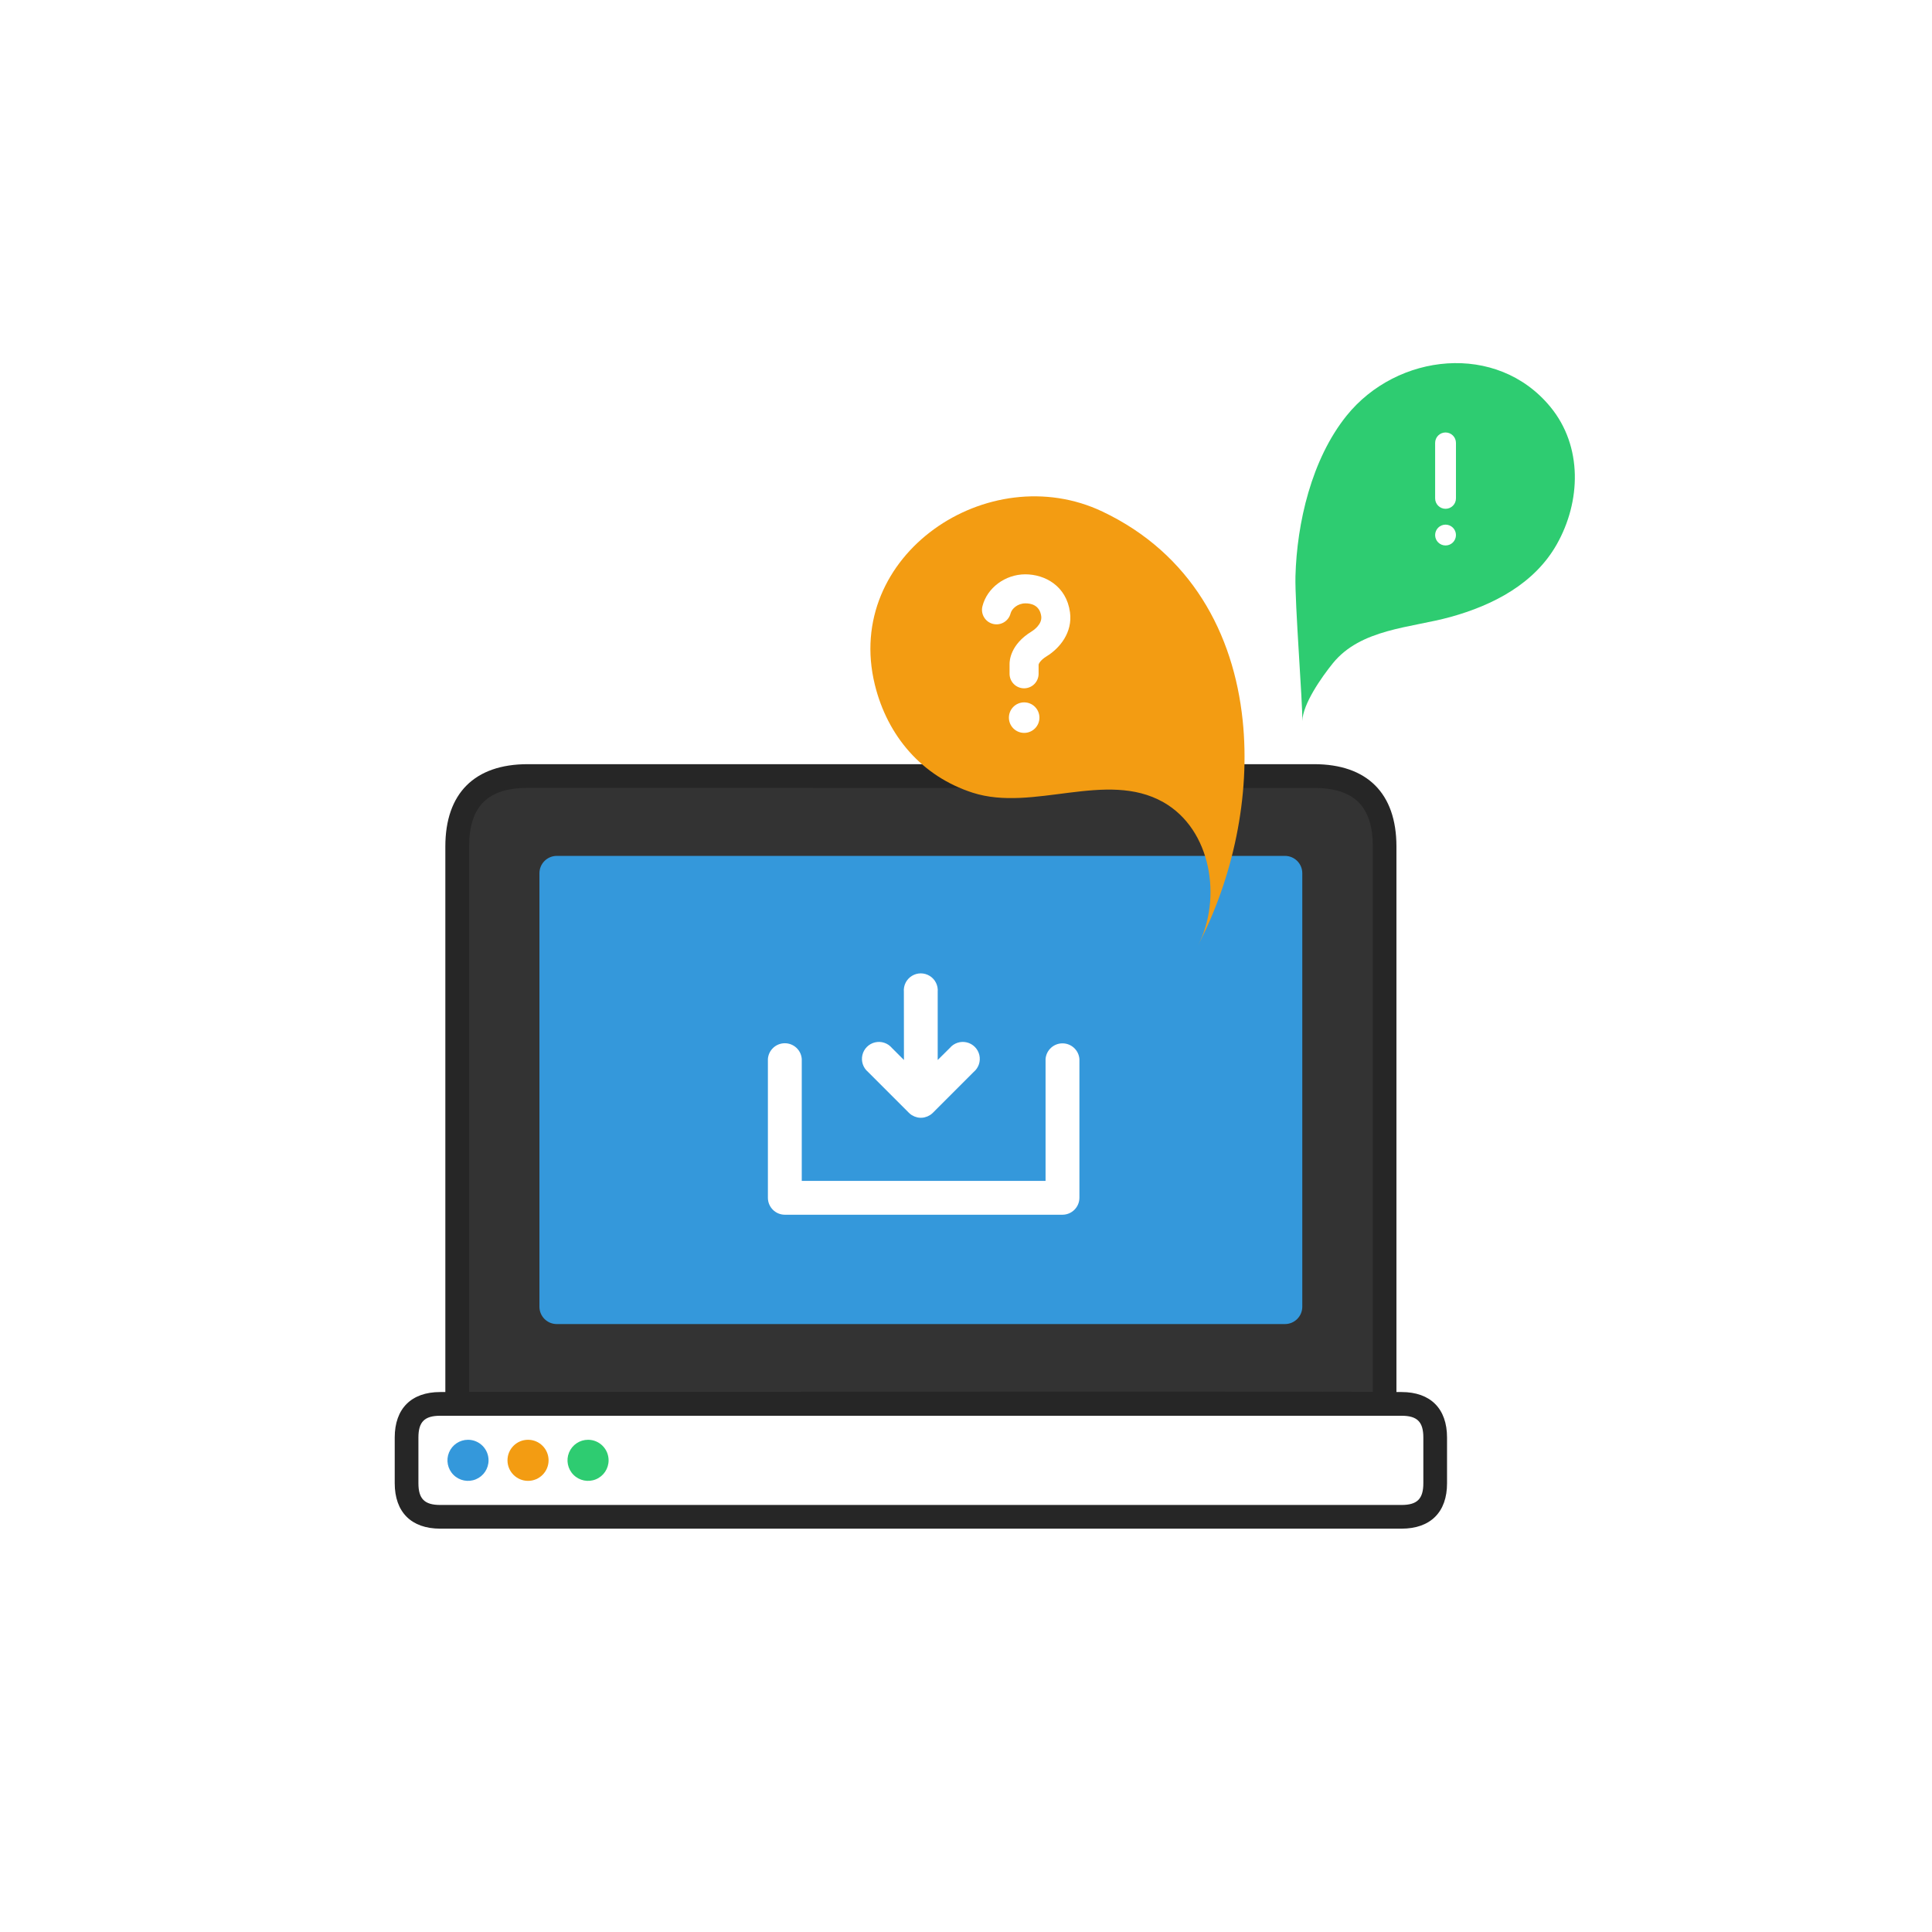 <?xml version="1.0" standalone="no"?><!DOCTYPE svg PUBLIC "-//W3C//DTD SVG 1.1//EN" "http://www.w3.org/Graphics/SVG/1.1/DTD/svg11.dtd"><svg height="1024" node-id="1" sillyvg="true" template-height="1024" template-width="1024" version="1.1" viewBox="0 0 1024 1024" width="1024" xmlns="http://www.w3.org/2000/svg" xmlns:xlink="http://www.w3.org/1999/xlink"><defs node-id="24"></defs><g node-id="62"><path d="M 0.00 0.00 L 1024.00 0.00 L 1024.00 1024.00 L 0.00 1024.00 Z" fill="#ffffff" fill-rule="nonzero" group-id="1" node-id="27" stroke="none" target-height="1024" target-width="1024" target-x="0" target-y="0"></path></g><path d="M 696.53 411.31 L 279.64 411.31 C 255.06 411.31 242.32 424.06 242.32 448.64 L 242.32 744.09 C 242.32 744.09 733.86 743.54 733.86 744.09 L 733.86 448.64 C 733.86 424.06 721.11 411.31 696.53 411.31 Z" fill="#333333" fill-rule="nonzero" node-id="30" stroke="none" target-height="332.78" target-width="491.54" target-x="242.32" target-y="411.31"></path><path d="M 242.32 750.38 C 240.65 750.38 239.05 749.72 237.88 748.54 C 236.70 747.36 236.04 745.76 236.04 744.09 L 236.04 448.64 C 236.04 420.52 251.52 405.03 279.64 405.03 L 696.53 405.03 C 724.65 405.03 740.14 420.52 740.14 448.64 L 740.14 744.09 C 740.11 745.86 739.35 747.53 738.03 748.72 C 736.72 749.90 734.98 750.49 733.22 750.35 C 730.40 750.24 705.70 750.13 606.42 750.13 C 460.78 750.13 242.32 750.38 242.32 750.38 Z M 279.64 417.60 C 258.46 417.60 248.64 427.46 248.64 448.60 L 248.64 737.81 C 295.64 737.75 592.86 737.44 697.50 737.62 C 708.89 737.62 718.00 737.62 724.26 737.70 L 727.62 737.70 L 727.62 448.64 C 727.62 427.46 717.75 417.64 696.57 417.64 Z" fill="#262626" fill-rule="nonzero" node-id="32" stroke="none" target-height="345.464" target-width="504.103" target-x="236.037" target-y="405.03"></path><path d="M 681.08 453.64 L 295.08 453.64 C 290.02 453.66 285.93 457.75 285.91 462.81 L 285.91 692.62 C 285.93 697.68 290.02 701.77 295.08 701.78 L 681.08 701.78 C 686.13 701.77 690.23 697.67 690.24 692.62 L 690.24 462.81 C 690.23 457.75 686.14 453.66 681.08 453.64 Z" fill="#3498db" fill-rule="nonzero" node-id="34" stroke="none" target-height="248.14" target-width="404.33" target-x="285.91" target-y="453.64"></path><path d="M 233.32 744.09 L 742.85 744.09 C 747.58 744.09 752.11 745.97 755.46 749.31 C 758.80 752.66 760.68 757.19 760.68 761.92 L 760.68 786.11 C 760.68 790.84 758.80 795.37 755.46 798.72 C 752.11 802.06 747.58 803.94 742.85 803.94 L 233.32 803.94 C 228.59 803.94 224.06 802.06 220.71 798.72 C 217.37 795.37 215.49 790.84 215.49 786.11 L 215.49 761.92 C 215.49 757.19 217.37 752.66 220.71 749.31 C 224.06 745.97 228.59 744.09 233.32 744.09 Z" fill="#ffffff" fill-rule="nonzero" node-id="36" stroke="none" target-height="59.85" target-width="545.19" target-x="215.49" target-y="744.09"></path><path d="M 742.86 810.22 L 233.32 810.22 C 217.99 810.22 209.21 801.44 209.21 786.12 L 209.21 761.92 C 209.21 746.60 217.99 737.81 233.32 737.81 L 742.86 737.81 C 758.18 737.81 766.96 746.60 766.96 761.92 L 766.96 786.12 C 767.00 801.44 758.18 810.22 742.86 810.22 Z M 233.32 750.38 C 225.01 750.38 221.77 753.61 221.77 761.92 L 221.77 786.12 C 221.77 794.42 225.01 797.66 233.32 797.66 L 742.86 797.66 C 751.16 797.66 754.40 794.42 754.40 786.12 L 754.40 761.92 C 754.40 753.61 751.16 750.38 742.86 750.38 Z" fill="#262626" fill-rule="nonzero" node-id="38" stroke="none" target-height="72.41" target-width="557.79" target-x="209.21" target-y="737.81"></path><path d="M 258.94 774.00 C 258.94 778.41 256.29 782.38 252.22 784.06 C 248.14 785.75 243.46 784.81 240.35 781.70 C 237.23 778.58 236.30 773.89 237.99 769.83 C 239.68 765.76 243.65 763.11 248.06 763.11 C 254.07 763.12 258.94 767.99 258.94 774.00 Z" fill="#3498db" fill-rule="nonzero" node-id="40" stroke="none" target-height="22.641" target-width="22.637" target-x="236.303" target-y="763.106"></path><path d="M 290.76 774.00 C 290.76 780.01 285.88 784.89 279.87 784.89 C 273.86 784.89 268.98 780.01 268.98 774.00 C 268.98 767.99 273.86 763.11 279.87 763.11 C 285.88 763.11 290.76 767.99 290.76 774.00 Z" fill="#f39c12" fill-rule="nonzero" node-id="42" stroke="none" target-height="21.78" target-width="21.78" target-x="268.98" target-y="763.11"></path><path d="M 322.57 774.00 C 322.57 778.41 319.92 782.38 315.85 784.06 C 311.77 785.75 307.09 784.81 303.98 781.70 C 300.86 778.58 299.93 773.89 301.62 769.83 C 303.31 765.76 307.28 763.11 311.69 763.11 C 317.70 763.12 322.57 767.99 322.57 774.00 Z" fill="#2ecc71" fill-rule="nonzero" node-id="44" stroke="none" target-height="22.641" target-width="22.637" target-x="299.933" target-y="763.106"></path><path d="M 479.11 561.82 L 472.74 555.45 C 470.55 552.84 467.08 551.70 463.77 552.48 C 460.46 553.27 457.88 555.85 457.09 559.16 C 456.31 562.47 457.45 565.94 460.06 568.13 L 481.74 589.81 C 482.15 590.23 482.61 590.60 483.10 590.93 C 483.32 591.06 483.55 591.19 483.79 591.30 C 484.07 591.47 484.36 591.62 484.66 591.75 C 484.94 591.87 485.26 591.94 485.56 592.04 C 485.86 592.14 486.06 592.21 486.33 592.27 C 487.49 592.50 488.68 592.50 489.84 592.27 C 490.11 592.21 490.34 592.11 490.60 592.04 C 490.86 591.97 491.21 591.87 491.51 591.75 C 491.81 591.63 492.09 591.46 492.38 591.31 C 492.67 591.16 492.84 591.08 493.06 590.93 C 493.55 590.60 494.01 590.23 494.43 589.81 L 516.10 568.13 C 518.71 565.94 519.85 562.47 519.07 559.16 C 518.28 555.85 515.70 553.27 512.39 552.48 C 509.08 551.70 505.61 552.84 503.42 555.45 L 497.00 561.82 L 497.00 525.70 C 497.30 522.31 495.66 519.04 492.76 517.25 C 489.86 515.46 486.21 515.46 483.31 517.25 C 480.41 519.04 478.77 522.31 479.07 525.70 Z" fill="#ffffff" fill-rule="nonzero" node-id="46" stroke="none" target-height="77.04" target-width="63.548" target-x="456.306" target-y="515.46"></path><path d="M 563.14 643.83 L 416.00 643.83 C 411.03 643.83 407.00 639.80 407.00 634.83 L 407.00 561.27 C 407.35 556.57 411.26 552.94 415.98 552.94 C 420.69 552.94 424.60 556.57 424.95 561.27 L 424.95 625.89 L 554.17 625.89 L 554.17 561.27 C 554.55 556.60 558.45 553.00 563.14 553.00 C 567.83 553.00 571.73 556.60 572.11 561.27 L 572.11 634.86 C 572.09 639.81 568.09 643.81 563.14 643.83 Z" fill="#ffffff" fill-rule="nonzero" node-id="48" stroke="none" target-height="90.89" target-width="165.11" target-x="407" target-y="552.94"></path><path d="M 658.64 381.79 C 653.82 335.61 631.19 293.42 584.34 271.15 C 523.97 242.46 446.80 294.15 463.69 362.93 C 470.38 390.17 488.69 411.51 515.56 420.16 C 547.71 430.49 586.31 408.08 616.56 425.16 C 642.16 439.65 647.83 476.41 634.90 501.23 C 653.49 465.45 662.85 422.10 658.64 381.79 Z" fill="#f39c12" fill-rule="nonzero" node-id="50" stroke="none" target-height="258.77" target-width="216.05" target-x="446.8" target-y="242.46"></path><path d="M 542.82 364.82 C 540.78 364.83 538.82 364.03 537.37 362.59 C 535.92 361.16 535.10 359.20 535.09 357.16 L 535.09 351.86 C 535.09 350.35 535.41 341.67 546.67 334.76 C 547.67 334.16 552.47 330.95 551.87 326.60 C 551.06 320.60 546.26 319.77 543.47 319.79 C 539.47 319.79 536.27 322.56 535.63 325.10 C 534.59 329.22 530.41 331.72 526.29 330.68 C 522.17 329.64 519.67 325.46 520.71 321.34 C 523.17 311.58 532.71 304.45 543.39 304.40 C 553.84 304.40 565.22 310.55 567.12 324.52 C 568.58 335.22 561.67 343.60 554.72 347.86 C 551.37 349.92 550.62 351.75 550.48 352.20 L 550.48 357.08 C 550.49 359.12 549.69 361.08 548.25 362.54 C 546.82 363.99 544.86 364.81 542.82 364.82 Z" fill="#ffffff" fill-rule="nonzero" node-id="52" stroke="none" target-height="60.431" target-width="48.908" target-x="519.672" target-y="304.4"></path><path d="M 550.92 380.32 C 550.94 384.79 547.34 388.43 542.87 388.45 C 538.40 388.47 534.76 384.87 534.74 380.40 C 534.72 375.93 538.32 372.29 542.79 372.27 C 547.26 372.25 550.89 375.85 550.92 380.32 Z" fill="#ffffff" fill-rule="nonzero" node-id="54" stroke="none" target-height="16.219" target-width="16.224" target-x="534.718" target-y="372.253"></path><path d="M 713.73 220.31 C 695.09 243.46 687.38 277.31 686.62 305.36 C 686.23 319.43 690.53 373.52 690.24 382.15 C 690.55 373.07 700.39 359.03 706.38 351.61 C 721.27 333.19 747.72 332.84 768.79 327.01 C 791.32 320.77 813.30 309.47 825.16 288.44 C 837.90 265.86 838.96 236.61 821.75 215.68 C 793.35 181.14 740.42 187.17 713.73 220.31 Z" fill="#2ecc71" fill-rule="nonzero" node-id="56" stroke="none" target-height="201.01" target-width="152.73" target-x="686.23" target-y="181.14"></path><path d="M 771.69 283.57 C 771.70 286.62 769.24 289.10 766.19 289.11 C 763.15 289.12 760.66 286.66 760.65 283.62 C 760.64 280.57 763.09 278.09 766.14 278.07 C 767.61 278.06 769.01 278.64 770.06 279.67 C 771.10 280.70 771.68 282.10 771.69 283.57 Z" fill="#ffffff" fill-rule="nonzero" node-id="58" stroke="none" target-height="11.061" target-width="11.066" target-x="760.635" target-y="278.062"></path><path d="M 760.65 234.74 C 760.65 231.69 763.12 229.22 766.17 229.22 L 766.17 229.22 C 769.22 229.22 771.69 231.69 771.69 234.74 L 771.69 264.15 C 771.69 267.20 769.22 269.67 766.17 269.67 L 766.17 269.67 C 763.12 269.67 760.65 267.20 760.65 264.15 Z" fill="#ffffff" fill-rule="nonzero" node-id="60" stroke="none" target-height="40.45" target-width="11.04" target-x="760.65" target-y="229.22"></path></svg>